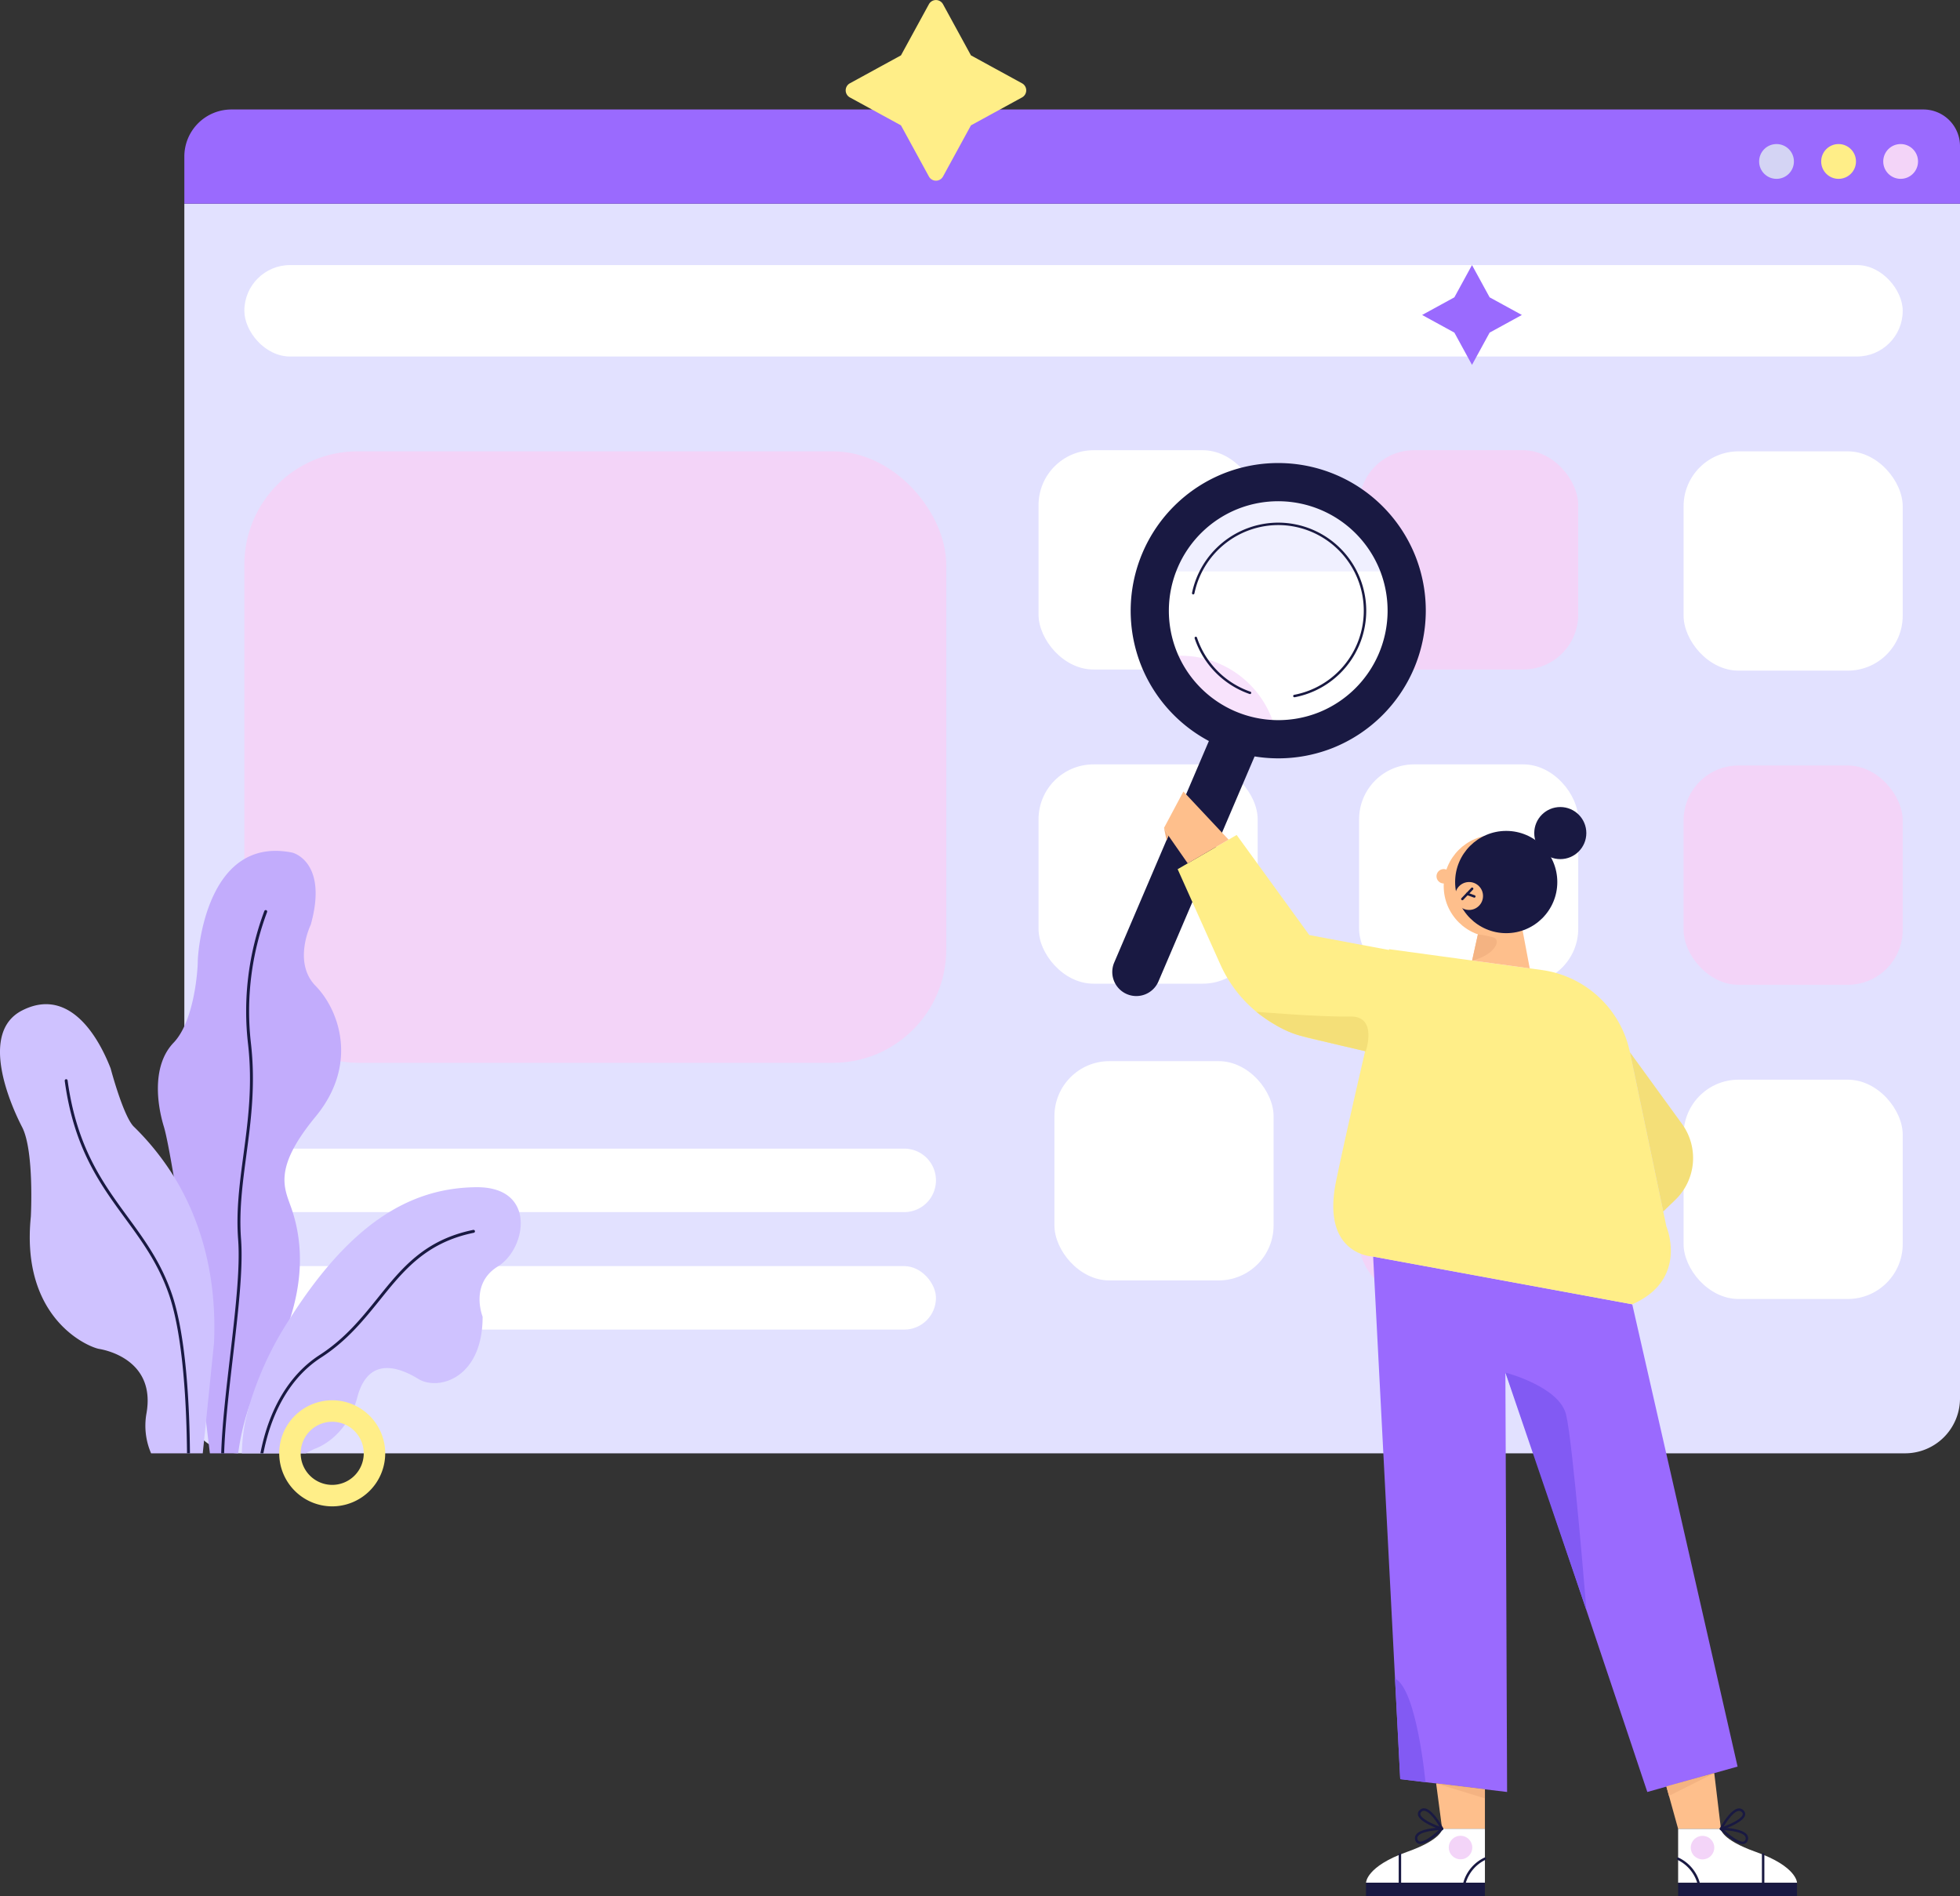 <svg xmlns="http://www.w3.org/2000/svg" xmlns:xlink="http://www.w3.org/1999/xlink" width="428" height="414" viewBox="0 0 428 414">
  <rect x="0" y="0" width="428" height="414" fill="#333333" stroke="none"/>
  <defs>
    <clipPath id="clip-ad_illusration">
      <rect width="428" height="414"/>
    </clipPath>
  </defs>
  <g id="ad_illusration" data-name="ad illusration" clip-path="url(#clip-ad_illusration)">
    <g id="Group_58" data-name="Group 58" transform="translate(966.497 -3609.761)">
      <path id="Rectangle_7" data-name="Rectangle 7" d="M0,0H387.747a0,0,0,0,1,0,0V260.844a12,12,0,0,1-12,12H12a12,12,0,0,1-12-12V0A0,0,0,0,1,0,0Z" transform="translate(-926.244 3654.226)" fill="#e2e1ff"/>
      <path id="Rectangle_8" data-name="Rectangle 8" d="M10.28,0H379.747a8,8,0,0,1,8,8V20.561a0,0,0,0,1,0,0H0a0,0,0,0,1,0,0V10.28A10.28,10.28,0,0,1,10.28,0Z" transform="translate(-926.244 3633.665)" fill="#9a6afe"/>
      <rect id="Rectangle_9" data-name="Rectangle 9" width="362.135" height="19.965" rx="9.982" transform="translate(-913.14 3667.635)" fill="#fff"/>
      <path id="Path_50" data-name="Path 50" d="M-906.213,3874.407h137.172a6.929,6.929,0,0,0,6.927-6.931h0a6.929,6.929,0,0,0-6.927-6.931H-906.213a6.929,6.929,0,0,0-6.927,6.931h0A6.929,6.929,0,0,0-906.213,3874.407Z" fill="#fff"/>
      <rect id="Rectangle_10" data-name="Rectangle 10" width="151.026" height="13.862" rx="6.931" transform="translate(-913.14 3886.196)" fill="#fff"/>
      <rect id="Rectangle_11" data-name="Rectangle 11" width="153.272" height="133.507" rx="24.719" transform="translate(-913.14 3708.304)" fill="#f3d4f8"/>
      <rect id="Rectangle_12" data-name="Rectangle 12" width="47.853" height="47.88" rx="12" transform="translate(-598.858 3708.304)" fill="#fff"/>
      <rect id="Rectangle_13" data-name="Rectangle 13" width="47.853" height="47.88" rx="12" transform="translate(-598.858 3776.898)" fill="#f3d4f8"/>
      <rect id="Rectangle_14" data-name="Rectangle 14" width="47.853" height="47.88" rx="12" transform="translate(-736.242 3841.443)" fill="#fff"/>
      <rect id="Rectangle_15" data-name="Rectangle 15" width="47.853" height="47.88" rx="12" transform="translate(-598.858 3845.493)" fill="#fff"/>
      <rect id="Rectangle_16" data-name="Rectangle 16" width="47.853" height="47.88" rx="12" transform="translate(-669.716 3708.058)" fill="#f3d4f8"/>
      <rect id="Rectangle_17" data-name="Rectangle 17" width="47.853" height="47.88" rx="12" transform="translate(-669.716 3776.652)" fill="#fff"/>
      <rect id="Rectangle_18" data-name="Rectangle 18" width="47.853" height="47.88" rx="12" transform="translate(-669.716 3845.247)" fill="#f3d4f8"/>
      <rect id="Rectangle_19" data-name="Rectangle 19" width="47.853" height="47.88" rx="12" transform="translate(-739.715 3708.058)" fill="#fff"/>
      <rect id="Rectangle_20" data-name="Rectangle 20" width="47.853" height="47.88" rx="12" transform="translate(-739.715 3776.652)" fill="#fff"/>
      <circle id="Ellipse_2" data-name="Ellipse 2" cx="3.799" cy="3.799" r="3.799" transform="translate(-555.265 3648.804) rotate(-89.91)" fill="#f3d4f8"/>
      <circle id="Ellipse_3" data-name="Ellipse 3" cx="3.799" cy="3.799" r="3.799" transform="translate(-568.816 3648.805) rotate(-89.91)" fill="#fe8"/>
      <circle id="Ellipse_4" data-name="Ellipse 4" cx="3.799" cy="3.799" r="3.799" transform="translate(-582.367 3648.805) rotate(-89.91)" fill="#d4d4f4"/>
      <g id="Group_47" data-name="Group 47">
        <g id="Group_35" data-name="Group 35">
          <ellipse id="Ellipse_5" data-name="Ellipse 5" cx="28.254" cy="28.27" rx="28.254" ry="28.27" transform="translate(-715.626 3714.824)" fill="#fff"/>
          <path id="Path_51" data-name="Path 51" d="M-687.372,3774.227a21.293,21.293,0,0,0-21.286-21.3H-714.6C-710.278,3771.365-687.372,3774.227-687.372,3774.227Z" fill="#f8e3fc"/>
          <path id="Path_52" data-name="Path 52" d="M-712.854,3734.525h50.964a1.613,1.613,0,0,0,1.743-1.439v-1.776c0-10.151-15.207-17.02-27.225-17.02h0c-11.953,0-27.224,7.28-27.224,17.02v1.776A1.612,1.612,0,0,0-712.854,3734.525Z" fill="#f0f0ff"/>
          <g id="Group_32" data-name="Group 32">
            <g id="Group_31" data-name="Group 31">
              <path id="Path_53" data-name="Path 53" d="M-675.377,3773.03A32.264,32.264,0,0,1-717.29,3755.1a32.294,32.294,0,0,1,17.923-41.937,32.263,32.263,0,0,1,41.913,17.932A32.3,32.3,0,0,1-675.377,3773.03Zm-20.886-52.125a23.938,23.938,0,0,0-13.285,31.086,23.914,23.914,0,0,0,31.068,13.293A23.938,23.938,0,0,0-665.2,3734.2,23.916,23.916,0,0,0-696.263,3720.905Z" fill="#191942"/>
            </g>
            <path id="Path_54" data-name="Path 54" d="M-720.425,3826.81h0a5.254,5.254,0,0,1-2.762-6.9l21.2-49.6a3.293,3.293,0,0,1,4.323-1.734l3.6,1.539a3.3,3.3,0,0,1,1.733,4.326l-21.2,49.6A5.25,5.25,0,0,1-720.425,3826.81Z" fill="#191942"/>
          </g>
          <g id="Group_33" data-name="Group 33">
            <path id="Path_55" data-name="Path 55" d="M-683.838,3761.994a.222.222,0,0,0,.05,0,19.226,19.226,0,0,0,15.633-18.894,19.244,19.244,0,0,0-19.217-19.229A19.278,19.278,0,0,0-706.2,3739.22a.267.267,0,0,0,.209.315.267.267,0,0,0,.315-.208,18.74,18.74,0,0,1,18.3-14.926,18.71,18.71,0,0,1,18.683,18.694,18.693,18.693,0,0,1-15.2,18.369.267.267,0,0,0-.213.312A.266.266,0,0,0-683.838,3761.994Z" fill="#191942"/>
          </g>
          <g id="Group_34" data-name="Group 34">
            <path id="Path_56" data-name="Path 56" d="M-693.535,3761.3a.268.268,0,0,0,.253-.181.267.267,0,0,0-.166-.339,18.8,18.8,0,0,1-11.669-11.817.266.266,0,0,0-.337-.17.267.267,0,0,0-.17.337,19.329,19.329,0,0,0,12,12.155A.265.265,0,0,0-693.535,3761.3Z" fill="#191942"/>
          </g>
        </g>
        <g id="Group_46" data-name="Group 46">
          <path id="Path_57" data-name="Path 57" d="M-587.067,3995.463l-19.71,5.548s-30.992-92.781-30.992-91.567.373,91.567.373,91.567l-23.337-2.8-5.913-114.093,56.58,10.416Z" fill="#9a6afe"/>
          <path id="Path_58" data-name="Path 58" d="M-642.239,4000.43v8.614h-9.346l-1.307-9.9Z" fill="#febf8c"/>
          <path id="Path_59" data-name="Path 59" d="M-642.239,4009.044v11.769H-668.2s0-3.549,8.961-6.725c7.738-2.742,7.655-5.044,7.655-5.044Z" fill="#fff"/>
          <circle id="Ellipse_6" data-name="Ellipse 6" cx="2.569" cy="2.569" r="2.569" transform="translate(-650.138 4015.706) rotate(-89.914)" fill="#f3d4f8"/>
          <rect id="Rectangle_21" data-name="Rectangle 21" width="25.962" height="2.927" transform="translate(-642.239 4023.74) rotate(-180)" fill="#191942"/>
          <g id="Group_36" data-name="Group 36">
            <path id="Path_60" data-name="Path 60" d="M-651.668,4009.3c-.49-.16-4.794-1.611-5.182-3.234a1.1,1.1,0,0,1,.346-1.07,1.3,1.3,0,0,1,1.159-.4c1.817.27,3.908,4.157,4,4.322a.267.267,0,0,1-.032.3.267.267,0,0,1-.2.095A.268.268,0,0,1-651.668,4009.3Zm-4.458-3.926a.564.564,0,0,0-.2.568c.073.309.495.968,2.489,1.911.616.292,1.226.534,1.668.7-.757-1.263-2.167-3.265-3.251-3.427a.846.846,0,0,0-.132-.01A.78.78,0,0,0-656.126,4005.372Z" fill="#191942"/>
          </g>
          <g id="Group_37" data-name="Group 37">
            <path id="Path_61" data-name="Path 61" d="M-656.665,4012.329a1.1,1.1,0,0,1-.787-.8,1.3,1.3,0,0,1,.184-1.212c1.082-1.485,5.494-1.536,5.681-1.537h0a.267.267,0,0,1,.247.165.269.269,0,0,1-.061.293c-.346.338-3.261,3.131-4.954,3.131A1.268,1.268,0,0,1-656.665,4012.329Zm-.171-1.7a.772.772,0,0,0-.106.737.563.563,0,0,0,.408.445c.307.078,1.086.01,2.846-1.32.544-.412,1.042-.839,1.394-1.154C-653.764,4009.422-656.191,4009.743-656.836,4010.629Z" fill="#191942"/>
          </g>
          <g id="Group_38" data-name="Group 38">
            <path id="Path_62" data-name="Path 62" d="M-646.684,4021.08a.267.267,0,0,0,.258-.2,8.218,8.218,0,0,1,4.292-5.053.267.267,0,0,0,.14-.351.267.267,0,0,0-.351-.14,8.636,8.636,0,0,0-4.6,5.408.268.268,0,0,0,.191.327A.331.331,0,0,0-646.684,4021.08Z" fill="#191942"/>
          </g>
          <g id="Group_39" data-name="Group 39">
            <path id="Path_63" data-name="Path 63" d="M-660.8,4021.08a.267.267,0,0,0,.267-.267v-6.184a.267.267,0,0,0-.267-.267.267.267,0,0,0-.267.267v6.184A.267.267,0,0,0-660.8,4021.08Z" fill="#191942"/>
          </g>
          <path id="Path_64" data-name="Path 64" d="M-602.615,3999.808l2.567,9.258h9.346l-1.455-12.169Z" fill="#febf8c"/>
          <path id="Path_65" data-name="Path 65" d="M-600.048,4009.066v11.769h25.962s0-3.55-8.962-6.726c-7.737-2.742-7.654-5.043-7.654-5.043Z" fill="#fff"/>
          <circle id="Ellipse_7" data-name="Ellipse 7" cx="2.569" cy="2.569" r="2.569" transform="matrix(0.001, -1, 1, 0.001, -597.294, 4015.727)" fill="#f3d4f8"/>
          <rect id="Rectangle_22" data-name="Rectangle 22" width="25.962" height="2.927" transform="translate(-600.048 4020.834)" fill="#191942"/>
          <g id="Group_40" data-name="Group 40">
            <path id="Path_66" data-name="Path 66" d="M-590.907,4009.237a.267.267,0,0,1-.031-.3c.088-.166,2.179-4.052,4-4.323a1.3,1.3,0,0,1,1.158.4,1.094,1.094,0,0,1,.346,1.07c-.387,1.622-4.692,3.073-5.181,3.234a.312.312,0,0,1-.083.013A.267.267,0,0,1-590.907,4009.237Zm4.043-4.091c-1.083.161-2.493,2.163-3.25,3.426.442-.165,1.051-.408,1.668-.7,1.994-.943,2.415-1.6,2.489-1.911a.565.565,0,0,0-.2-.567.78.78,0,0,0-.571-.258A.856.856,0,0,0-586.864,4005.146Z" fill="#191942"/>
          </g>
          <g id="Group_41" data-name="Group 41">
            <path id="Path_67" data-name="Path 67" d="M-590.889,4009.257a.266.266,0,0,1-.06-.293.267.267,0,0,1,.247-.166h0c.187,0,4.6.053,5.68,1.538a1.3,1.3,0,0,1,.184,1.212,1.1,1.1,0,0,1-.786.8,1.277,1.277,0,0,1-.313.036C-587.627,4012.387-590.543,4009.595-590.889,4009.257Zm2.29,1.255c1.76,1.33,2.538,1.4,2.846,1.321a.566.566,0,0,0,.408-.445.774.774,0,0,0-.106-.737c-.646-.886-3.073-1.207-4.542-1.293C-589.641,4009.673-589.144,4010.1-588.6,4010.512Z" fill="#191942"/>
          </g>
          <g id="Group_42" data-name="Group 42">
            <path id="Path_68" data-name="Path 68" d="M-595.6,4021.1a.255.255,0,0,0,.068-.009.267.267,0,0,0,.191-.326,8.64,8.64,0,0,0-4.6-5.409.268.268,0,0,0-.351.14.267.267,0,0,0,.139.351,8.245,8.245,0,0,1,4.292,5.053A.269.269,0,0,0-595.6,4021.1Z" fill="#191942"/>
          </g>
          <g id="Group_43" data-name="Group 43">
            <path id="Path_69" data-name="Path 69" d="M-581.485,4021.1a.268.268,0,0,0,.268-.267v-6.184a.268.268,0,0,0-.268-.268.268.268,0,0,0-.267.268v6.184A.268.268,0,0,0-581.485,4021.1Z" fill="#191942"/>
          </g>
          <path id="Path_70" data-name="Path 70" d="M-637.769,3909.444s11.762,3.02,13.256,9.184,4.433,42.671,4.433,42.671Z" fill="#825af3"/>
          <path id="Path_71" data-name="Path 71" d="M-610.066,3894.532l-56.58-10.416s-11.451-.25-8.09-16.495S-663.161,3817-663.161,3817l33.334,4.548a22.829,22.829,0,0,1,19.255,17.948l7.957,38.03S-597.673,3889.117-610.066,3894.532Z" fill="#fe8"/>
          <path id="Path_72" data-name="Path 72" d="M-634.035,3812.79l1.585,8.4-12.581-1.717,1.475-6.688Z" fill="#febf8c"/>
          <ellipse id="Ellipse_8" data-name="Ellipse 8" cx="11.157" cy="11.164" rx="11.157" ry="11.164" transform="translate(-651.239 3792.063)" fill="#febf8c"/>
          <path id="Path_73" data-name="Path 73" d="M-651.646,3819.337l-28.939-5.418-15.869-21.856-12.883,7.472,9.33,20.813a28.531,28.531,0,0,0,19.581,16.124l23.47,5.45Z" fill="#fe8"/>
          <path id="Path_74" data-name="Path 74" d="M-610.572,3839.5l11.369,15.647a12.682,12.682,0,0,1-1.465,16.59l-2.63,2.531Z" fill="#f4df78"/>
          <path id="Path_75" data-name="Path 75" d="M-668.263,3839.3s2.675-7.721-3.361-7.6c-6.72.138-20.528-1.032-20.528-1.032s4.816,4.01,9.518,5.2S-668.263,3839.3-668.263,3839.3Z" fill="#f4df78"/>
          <circle id="Ellipse_9" data-name="Ellipse 9" cx="5.686" cy="5.686" r="5.686" transform="translate(-631.466 3785.964)" fill="#191942"/>
          <ellipse id="Ellipse_10" data-name="Ellipse 10" cx="11.157" cy="11.164" rx="11.157" ry="11.164" transform="translate(-648.746 3791.176)" fill="#191942"/>
          <circle id="Ellipse_11" data-name="Ellipse 11" cx="3.047" cy="3.047" r="3.047" transform="translate(-648.751 3808.429) rotate(-89.928)" fill="#febf8c"/>
          <circle id="Ellipse_12" data-name="Ellipse 12" cx="1.575" cy="1.575" r="1.575" transform="translate(-652.813 3799.504)" fill="#febf8c"/>
          <g id="Group_44" data-name="Group 44">
            <path id="Path_76" data-name="Path 76" d="M-647.166,3806.312a.268.268,0,0,0,.193-.083l2.135-2.242a.266.266,0,0,0-.009-.377.267.267,0,0,0-.378.009l-2.135,2.241a.267.267,0,0,0,.009.378A.264.264,0,0,0-647.166,3806.312Z" fill="#191942"/>
          </g>
          <g id="Group_45" data-name="Group 45">
            <path id="Path_77" data-name="Path 77" d="M-644.553,3805.752a.266.266,0,0,0,.251-.177.266.266,0,0,0-.16-.342l-1.546-.56a.267.267,0,0,0-.342.16.267.267,0,0,0,.16.342l1.546.56A.271.271,0,0,0-644.553,3805.752Z" fill="#191942"/>
          </g>
          <path id="Path_78" data-name="Path 78" d="M-698.214,3793.083l-9.866-10.512-4.232,7.95.857,1.542,4.319,6.2Z" fill="#febf8c"/>
          <path id="Path_79" data-name="Path 79" d="M-711.333,3792.236l-.978-1.715.554,2.735Z" fill="#f4b382"/>
          <path id="Path_80" data-name="Path 80" d="M-643.771,3813.764a26.578,26.578,0,0,1,3.264.626c2.022.5.425,3.9-4.524,5.088Z" fill="#f4b382"/>
          <path id="Path_81" data-name="Path 81" d="M-655.22,3998.871s-1.877-20.294-6.651-22.62l1.138,21.958Z" fill="#825af3"/>
          <path id="Path_82" data-name="Path 82" d="M-592.157,3996.9l-9.891,4.959-.568-2.048Z" fill="#f4b382"/>
          <path id="Path_83" data-name="Path 83" d="M-642.239,4000.43v1.972l-10.653-3.259Z" fill="#f4b382"/>
        </g>
      </g>
      <g id="Group_54" data-name="Group 54">
        <g id="Group_48" data-name="Group 48">
          <path id="Path_84" data-name="Path 84" d="M-897.576,3853.55c-9.465,11.48-6.766,15.69-5.257,20.1,2.928,8.55,1.959,16.8-.25,23.84-2.978,9.52-8.215,16.83-9.125,19.66a.12.12,0,0,0-.02.08,54.543,54.543,0,0,0-2.258,9.84h-6.177l-.849-6.95-5.037-40.87s-.96-6.45-2.019-12.69c-.77-4.55-1.589-8.97-2.129-10.75-1.669-5.46-2.489-13.59,2.1-18.38s5.287-16.05,5.287-17.77,1.729-27.57,20.668-23.74c0,0,7.845,1.91,4.017,15.7,0,0-4.017,8.23,1.05,13.4S-888.1,3842.06-897.576,3853.55Z" fill="#c2acfc"/>
        </g>
        <g id="Group_49" data-name="Group 49">
          <path id="Path_85" data-name="Path 85" d="M-857.779,3886.27c-6.217,3.82-3.328,10.97-3.328,10.97-.01,13.59-9.755,16.22-14.042,13.59s-10.964-5-13.342,4.06-9.295,11.2-9.295,11.2c-.7.33-1.349.65-1.949.98h-13.942a38.247,38.247,0,0,1,1.449-9.84.12.12,0,0,1,.02-.08,72.285,72.285,0,0,1,9.125-19.66c.54-.86,1.119-1.74,1.719-2.63,12.923-19.16,25.495-25.76,38.848-25.89S-851.563,3882.46-857.779,3886.27Z" fill="#cfc2ff"/>
        </g>
        <g id="Group_50" data-name="Group 50">
          <path id="Path_86" data-name="Path 86" d="M-919.763,3902.94l-1.749,17.18-.71,6.95h-11.283a15.212,15.212,0,0,1-.99-8.81c1.909-11.11-8.045-13.6-10.334-13.98s-17.22-6.51-14.931-28.91c0,0,.769-14.36-1.909-19.53s-9.375-20.67,0-25.46,15.881,3.83,19.329,12.64c0,0,2.678,10.14,4.967,12.63a58.073,58.073,0,0,1,8.8,10.91C-923.781,3874.3-919.024,3886.22-919.763,3902.94Z" fill="#cfc2ff"/>
        </g>
        <g id="Group_51" data-name="Group 51">
          <path id="Path_87" data-name="Path 87" d="M-925.66,3927.07c-.08-9.48-.729-25.32-3.928-34.63-2.328-6.76-5.846-11.57-9.574-16.66-5.507-7.53-11.2-15.31-13.2-30.03a.33.33,0,0,1,.269-.36.319.319,0,0,1,.36.28c1.989,14.55,7.626,22.27,13.083,29.73,3.757,5.13,7.3,9.98,9.664,16.83,3.238,9.4,3.888,25.32,3.968,34.84Z" fill="#191942"/>
        </g>
        <g id="Group_52" data-name="Group 52">
          <path id="Path_88" data-name="Path 88" d="M-908.18,3808.91a61.575,61.575,0,0,0-3.508,28.74c1.019,9.09-.02,16.85-1.019,24.36-.83,6.24-1.619,12.14-1.15,18.33.48,6.35-.619,15.81-1.789,25.82-.849,7.29-1.709,14.74-1.909,20.91h-.639c.2-6.2,1.069-13.68,1.919-20.99,1.159-9.97,2.258-19.4,1.779-25.69-.47-6.26.319-12.19,1.159-18.47,1-7.47,2.029-15.19,1.009-24.19a62.313,62.313,0,0,1,3.558-29.08.33.33,0,0,1,.43-.16A.319.319,0,0,1-908.18,3808.91Z" fill="#191942"/>
        </g>
        <g id="Group_53" data-name="Group 53">
          <path id="Path_89" data-name="Path 89" d="M-863.036,3878.92c-10.424,2.13-15.321,8.22-20.5,14.66-3.548,4.39-7.206,8.94-12.833,12.57-7.086,4.57-10.364,12.14-11.863,17.69-.31,1.12-.55,2.21-.75,3.23h-.659c.21-1.08.47-2.22.789-3.4,1.53-5.65,4.887-13.38,12.143-18.06,5.537-3.57,9.165-8.08,12.673-12.43,5.257-6.54,10.224-12.71,20.868-14.89a.323.323,0,0,1,.38.25A.326.326,0,0,1-863.036,3878.92Z" fill="#191942"/>
        </g>
      </g>
      <g id="Group_55" data-name="Group 55">
        <path id="Path_90" data-name="Path 90" d="M-755.765,3623.133l11.608,6.352-11.608,6.352-6.349,11.615-6.349-11.615-11.608-6.352,11.608-6.352,6.349-11.615Z" fill="#fe8"/>
        <path id="Path_91" data-name="Path 91" d="M-762.114,3649.21a1.758,1.758,0,0,1-1.541-.914l-6.1-11.164-11.157-6.1a1.758,1.758,0,0,1-.914-1.542,1.757,1.757,0,0,1,.914-1.541l11.157-6.1,6.1-11.164a1.758,1.758,0,0,1,1.541-.914,1.757,1.757,0,0,1,1.541.914l6.1,11.164,11.156,6.1a1.755,1.755,0,0,1,.914,1.541,1.756,1.756,0,0,1-.914,1.542l-11.156,6.1-6.1,11.164A1.757,1.757,0,0,1-762.114,3649.21Zm-14.3-19.725,8.79,4.811a1.751,1.751,0,0,1,.7.7l4.808,8.8,4.808-8.8a1.751,1.751,0,0,1,.7-.7l8.791-4.811-8.791-4.81a1.753,1.753,0,0,1-.7-.7l-4.808-8.8-4.808,8.8a1.753,1.753,0,0,1-.7.7Z" fill="#fe8"/>
      </g>
      <g id="Group_56" data-name="Group 56">
        <path id="Path_92" data-name="Path 92" d="M-893.951,3938.651a11.59,11.59,0,0,1-11.574-11.581,11.59,11.59,0,0,1,11.574-11.58,11.59,11.59,0,0,1,11.573,11.58A11.59,11.59,0,0,1-893.951,3938.651Zm0-18.472a6.9,6.9,0,0,0-6.888,6.891,6.9,6.9,0,0,0,6.888,6.892,6.9,6.9,0,0,0,6.887-6.892A6.9,6.9,0,0,0-893.951,3920.179Z" fill="#fe8"/>
      </g>
      <g id="Group_57" data-name="Group 57">
        <path id="Path_93" data-name="Path 93" d="M-641.21,3674.678l7.04,3.852-7.04,3.853-3.85,7.044-3.85-7.044-7.04-3.853,7.04-3.852,3.85-7.044Z" fill="#9a6afe"/>
      </g>
    </g>
  </g>
</svg>
